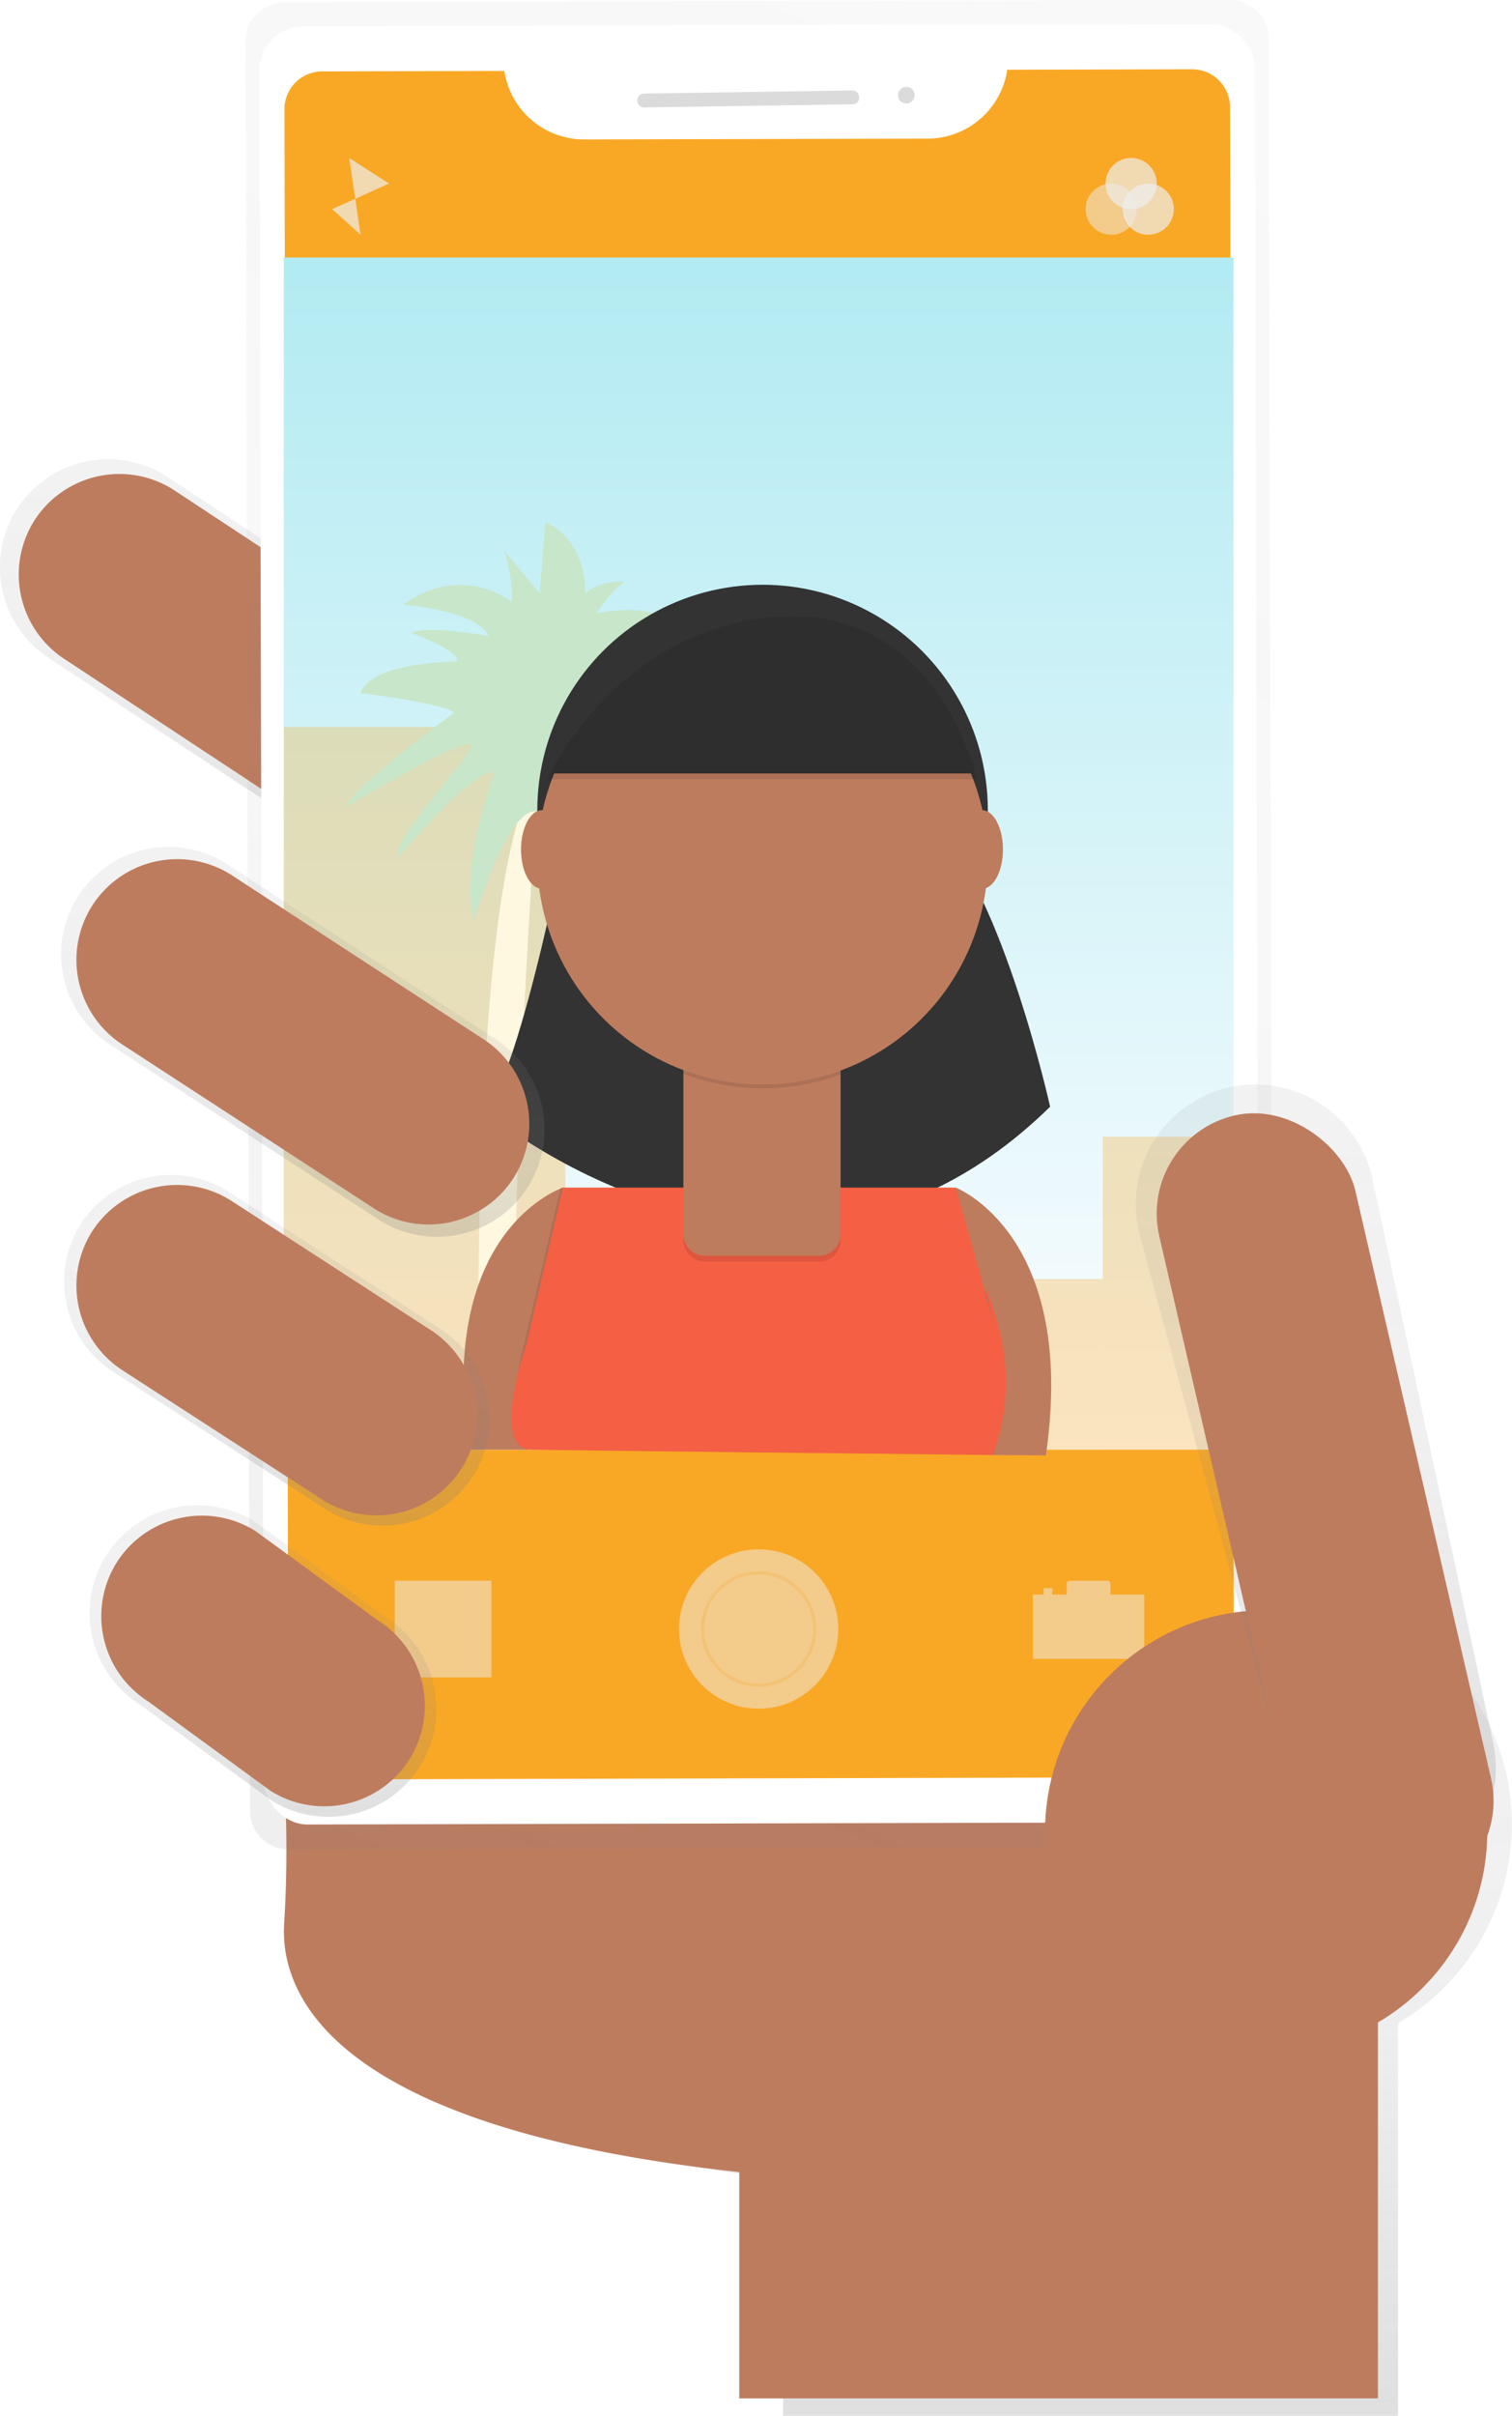 <svg id="44914b3e-4ff9-4431-981e-b48acbe6759b" data-name="Layer 1" xmlns="http://www.w3.org/2000/svg" xmlns:xlink="http://www.w3.org/1999/xlink" width="472.08" height="753.74" viewBox="0 0 472.08 753.74"><defs><linearGradient id="047d6260-e3e7-4421-9cbc-178d61f5fd00" x1="447.08" y1="348.99" x2="447.08" y2="216.4" gradientTransform="translate(0.01 -0.01)" gradientUnits="userSpaceOnUse"><stop offset="0" stop-color="gray" stop-opacity="0.25"/><stop offset="0.54" stop-color="gray" stop-opacity="0.12"/><stop offset="1" stop-color="gray" stop-opacity="0.1"/></linearGradient><linearGradient id="63ca4d46-187d-400f-bc66-80514cad3441" x1="653.79" y1="826.87" x2="653.79" y2="570.09" xlink:href="#047d6260-e3e7-4421-9cbc-178d61f5fd00"/><linearGradient id="d33e6aa4-99b5-473f-bb68-306d2b531be8" x1="487.46" y1="663.45" x2="740.06" y2="66.96" gradientTransform="translate(-13.63 -2.04) rotate(-0.14)" xlink:href="#047d6260-e3e7-4421-9cbc-178d61f5fd00"/><linearGradient id="29dd9e8b-9418-4416-aa22-a80903c94e95" x1="236.87" y1="452.34" x2="236.87" y2="80.35" gradientUnits="userSpaceOnUse"><stop offset="0" stop-color="#fcfdff"/><stop offset="1" stop-color="#b2ebf2"/></linearGradient><linearGradient id="92cc4875-fc0d-4098-9c41-d6fc57a0b2d9" x1="774.73" y1="657.67" x2="774.73" y2="411.51" xlink:href="#047d6260-e3e7-4421-9cbc-178d61f5fd00"/><linearGradient id="8bf4a49d-4b4a-4ad7-b49f-3914cd869768" x1="450.36" y1="549.19" x2="450.36" y2="439.64" xlink:href="#047d6260-e3e7-4421-9cbc-178d61f5fd00"/><linearGradient id="d03a91ec-a732-40ea-b889-bca828f7dae8" x1="446.09" y1="640" x2="446.09" y2="542.77" xlink:href="#047d6260-e3e7-4421-9cbc-178d61f5fd00"/><linearGradient id="f5bc8f66-26fb-41cb-b6de-69223130756b" x1="458.5" y1="459.05" x2="458.5" y2="337.39" xlink:href="#047d6260-e3e7-4421-9cbc-178d61f5fd00"/></defs><title>selfie1</title><path d="M525,333.23h0a33.9,33.9,0,0,1-46.61,10.59l-98.71-65.05a33.9,33.9,0,0,1-10.59-46.61h0a33.9,33.9,0,0,1,46.61-10.59l98.71,65.05A33.9,33.9,0,0,1,525,333.23Z" transform="translate(-363.96 -73.13)" fill="url(#047d6260-e3e7-4421-9cbc-178d61f5fd00)"/><path d="M519.55,329.67h0a31.51,31.51,0,0,1-43.33,9.85L384.46,279a31.51,31.51,0,0,1-9.85-43.33h0a31.51,31.51,0,0,1,43.33-9.85l91.77,60.47A31.51,31.51,0,0,1,519.55,329.67Z" transform="translate(-363.96 -73.13)" fill="#be7c5e"/><path d="M836,642.19a72.1,72.1,0,0,0-142.93-13.44l-221.58-6L474,660.81s-31.59,72.9,134.46,92.35v73.71h192V704.39A72.06,72.06,0,0,0,836,642.19Z" transform="translate(-363.96 -73.13)" fill="url(#63ca4d46-187d-400f-bc66-80514cad3441)"/><path d="M452.66,673.6c-1.14,20.51,12.74,63.27,142.11,77.24v70.6H794.19v-187l-341.63-8.54.11,1.65A368.71,368.71,0,0,1,452.66,673.6Z" transform="translate(-363.96 -73.13)" fill="#be7c5e"/><g opacity="0.5"><path d="M747.91,73.13l-295.19.72A12.13,12.13,0,0,0,440.62,86L442,638.11a12.13,12.13,0,0,0,12.16,12.1l295.19-.72a12.13,12.13,0,0,0,12.1-12.16L760.08,85.23A12.13,12.13,0,0,0,747.91,73.13Z" transform="translate(-363.96 -73.13)" fill="url(#d33e6aa4-99b5-473f-bb68-306d2b531be8)"/></g><rect x="445.61" y="81.02" width="310.82" height="561.04" rx="13.64" ry="13.64" transform="translate(-364.84 -71.67) rotate(-0.14)" fill="#fff"/><path id="08c8378a-2a7c-440d-babe-a4bd2c3153db" data-name="&lt;Path&gt;" d="M678.45,94.89a25.2,25.2,0,0,1-24.78,21.49l-107.36.26a25.2,25.2,0,0,1-24.89-21.37l-56.87.14a11.81,11.81,0,0,0-11.78,11.83L454,616.54a11.81,11.81,0,0,0,11.83,11.78l271.63-.66a11.81,11.81,0,0,0,11.78-11.83L748,106.53a11.81,11.81,0,0,0-11.83-11.78Z" transform="translate(-363.96 -73.13)" fill="#f9a826"/><rect x="562.95" y="101.82" width="69.26" height="4.33" rx="2" ry="2" transform="translate(-365.45 -64.13) rotate(-0.86)" fill="#dbdbdb"/><circle cx="646.92" cy="102.81" r="2.6" transform="translate(-365.43 -63.39) rotate(-0.86)" fill="#dbdbdb"/><circle cx="236.87" cy="508.27" r="24.86" fill="#eee" opacity="0.5"/><circle cx="236.87" cy="508.27" r="17.52" fill="none" stroke="#f9a826" stroke-miterlimit="10" opacity="0.2"/><rect x="123.24" y="493.18" width="30.18" height="30.18" fill="#eee" opacity="0.5"/><path d="M710.67,570.65v-3.32a1,1,0,0,0-1-1H698a1,1,0,0,0-1,1v3.32h-4.52v-2h-2.68v2h-3.35v20.07h34.79V570.65Z" transform="translate(-363.96 -73.13)" fill="#eee" opacity="0.5"/><rect x="88.61" y="80.35" width="296.52" height="371.98" fill="url(#29dd9e8b-9418-4416-aa22-a80903c94e95)"/><circle cx="353.17" cy="57.27" r="7.99" fill="#eee" opacity="0.7"/><circle cx="358.5" cy="65.26" r="7.99" fill="#eee" opacity="0.7"/><circle cx="346.96" cy="65.26" r="7.99" fill="#eee" opacity="0.5"/><polyline points="109.03 49.28 121.46 57.27 103.7 65.26 112.58 73.25" fill="#eee" opacity="0.7"/><rect x="88.61" y="226.84" width="87.89" height="225.5" fill="#f9a826" opacity="0.3"/><rect x="300.79" y="399.07" width="43.5" height="53.27" fill="#f9a826" opacity="0.3"/><rect x="344.3" y="354.68" width="37.29" height="98.54" fill="#f9a826" opacity="0.3"/><path d="M528,525.46h-14.2S509.39,370.1,528,322.16h3.55S519.15,497.94,528,525.46Z" transform="translate(-363.96 -73.13)" fill="#fff8e1"/><path d="M518.27,314.17s-11.54,32-6.21,46.17c0,0,8-29.3,17.31-33.74s19.09,33.74,19.09,33.74,5.33-24-4.44-43.5c0,0,19.53,10.65,29.3,31.07,0,0,1.78-13.32-21.31-40.84,0,0,20.42,5.33,33.74,17.76,0,0,4.44-9.77-23.08-25.75,0,0,3.55-11.54,24.86-6.21,0,0,0-15.09-33.74-12.43,0,0,0-9.77,22.19-8,0,0,0-12.43-25.75-8,0,0,5.33-8,8.88-9.77,0,0-7.1-.89-12.43,3.55,0,0,.89-16-12.43-22.19l-1.78,22.19s-14.92-17.59-11.54-14.2c.89.89,3.55,11.54,2.66,16.87,0,0-15.09-12.43-33.74.89,0,0,23.08,1.78,26.63,9.77,0,0-19.53-3.55-24-.89,0,0,15.09,5.33,14.2,8.88,0,0-26.63,0-30.18,9.77,0,0,27.52,3.55,29.3,6.21,0,0-32,23.08-33.74,29.3,0,0,32.85-19.53,38.17-19.53s-24,28.41-22.19,35.51C488.08,340.8,512.05,312.4,518.27,314.17Z" transform="translate(-363.96 -73.13)" fill="#c8e6c9"/><path d="M539.71,443.68s-39.43,12.91-29.44,81.79h18.64l22.24-70.34Z" transform="translate(-363.96 -73.13)" fill="#be7c5e"/><path d="M662.39,443.68s38.11,14.68,28.11,83.56l-18.3-.14-21.26-72Z" transform="translate(-363.96 -73.13)" fill="#be7c5e"/><path d="M541.35,330.82s-18,92.53-27.81,87.62c0,0,94.69,81.78,178.29,0,0,0-14.72-66.36-36-87.62Z" transform="translate(-363.96 -73.13)" fill="#333"/><circle cx="238.09" cy="252.78" r="70.33" fill="#333"/><path d="M673.11,527.1s8.18-18,1.64-40.89-1.64-1.64-1.64-1.64l-11.45-40.89H539l-11.45,49.07s-6.72,22.72,1.64,32.71" transform="translate(-363.96 -73.13)" opacity="0.1"/><path d="M662.39,443.68H539.71l-11.45,49.07s-11.39,32.55,1.64,32.71c144.62,1.78.8,0,143.94,1.64,0,0,8.18-18,1.64-40.89s-1.64-1.64-1.64-1.64Z" transform="translate(-363.96 -73.13)" fill="#f55f44"/><path d="M213.38,329.84h49.07a0,0,0,0,1,0,0V386.9a6.73,6.73,0,0,1-6.73,6.73H220.1a6.73,6.73,0,0,1-6.73-6.73V329.84a0,0,0,0,1,0,0Z" opacity="0.1"/><path d="M213.38,328h49.07a0,0,0,0,1,0,0v57.07a6.73,6.73,0,0,1-6.73,6.73H220.1a6.73,6.73,0,0,1-6.73-6.73V328A0,0,0,0,1,213.38,328Z" fill="#be7c5e"/><path d="M577.42,408.22a70.62,70.62,0,0,0,49.07.14v-6H577.42Z" transform="translate(-363.96 -73.13)" opacity="0.1"/><circle cx="238.09" cy="268.05" r="70.33" fill="#be7c5e"/><path d="M534.81,314.46H668.93s-11.45-54.16-62.15-50.71S534.81,314.46,534.81,314.46Z" transform="translate(-363.96 -73.13)" fill="#333"/><ellipse cx="169.21" cy="265.05" rx="6.54" ry="12.27" fill="#be7c5e"/><ellipse cx="306.61" cy="265.05" rx="6.54" ry="12.27" fill="#be7c5e"/><path d="M534.81,316.28H668.93s-11.45-54.16-62.15-50.71S534.81,316.28,534.81,316.28Z" transform="translate(-363.96 -73.13)" opacity="0.1"/><circle cx="395.33" cy="571.44" r="69.04" fill="#be7c5e"/><path d="M803.92,656.74h0c-20,4.63-33.79-8.43-38.42-28.46l-46-171a37.5,37.5,0,0,1,28-44.85h0a37.5,37.5,0,0,1,44.85,28l37.58,175.38C834.52,635.9,824,652.11,803.92,656.74Z" transform="translate(-363.96 -73.13)" fill="url(#92cc4875-fc0d-4098-9c41-d6fc57a0b2d9)"/><rect x="746.3" y="417.86" width="62.84" height="250.9" rx="31.42" ry="31.42" transform="translate(-466.33 115.97) rotate(-13.01)" fill="#be7c5e"/><path d="M511.71,533.62h0a33.49,33.49,0,0,1-46,10.47l-66.2-42.83a33.49,33.49,0,0,1-10.47-46h0a33.49,33.49,0,0,1,46-10.47l66.2,42.83A33.49,33.49,0,0,1,511.71,533.62Z" transform="translate(-363.96 -73.13)" fill="url(#8bf4a49d-4b4a-4ad7-b49f-3914cd869768)"/><path d="M495.1,624.29h0a33.79,33.79,0,0,1-46.46,10.56l-41-29.91a33.79,33.79,0,0,1-10.56-46.46h0a33.79,33.79,0,0,1,46.46-10.56l41,29.91A33.79,33.79,0,0,1,495.1,624.29Z" transform="translate(-363.96 -73.13)" fill="url(#d03a91ec-a732-40ea-b889-bca828f7dae8)"/><path d="M491.8,622.07h0a31.51,31.51,0,0,1-43.33,9.85L410.23,604a31.51,31.51,0,0,1-9.85-43.33h0a31.51,31.51,0,0,1,43.33-9.85l38.24,27.89A31.51,31.51,0,0,1,491.8,622.07Z" transform="translate(-363.96 -73.13)" fill="#be7c5e"/><path d="M508.09,531.3h0a31.51,31.51,0,0,1-43.33,9.85l-62.29-40.3a31.51,31.51,0,0,1-9.85-43.33h0A31.51,31.51,0,0,1,436,447.67L498.24,488A31.51,31.51,0,0,1,508.09,531.3Z" transform="translate(-363.96 -73.13)" fill="#be7c5e"/><path d="M528.84,443.4h0a33.64,33.64,0,0,1-46.26,10.51l-83.9-54.63A33.64,33.64,0,0,1,388.17,353h0a33.64,33.64,0,0,1,46.26-10.51l83.9,54.63A33.64,33.64,0,0,1,528.84,443.4Z" transform="translate(-363.96 -73.13)" fill="url(#f5bc8f66-26fb-41cb-b6de-69223130756b)"/><path d="M524.38,440.54h0a31.51,31.51,0,0,1-43.33,9.85l-78.58-51.16a31.51,31.51,0,0,1-9.85-43.33h0A31.51,31.51,0,0,1,436,346l78.58,51.16A31.51,31.51,0,0,1,524.38,440.54Z" transform="translate(-363.96 -73.13)" fill="#be7c5e"/></svg>